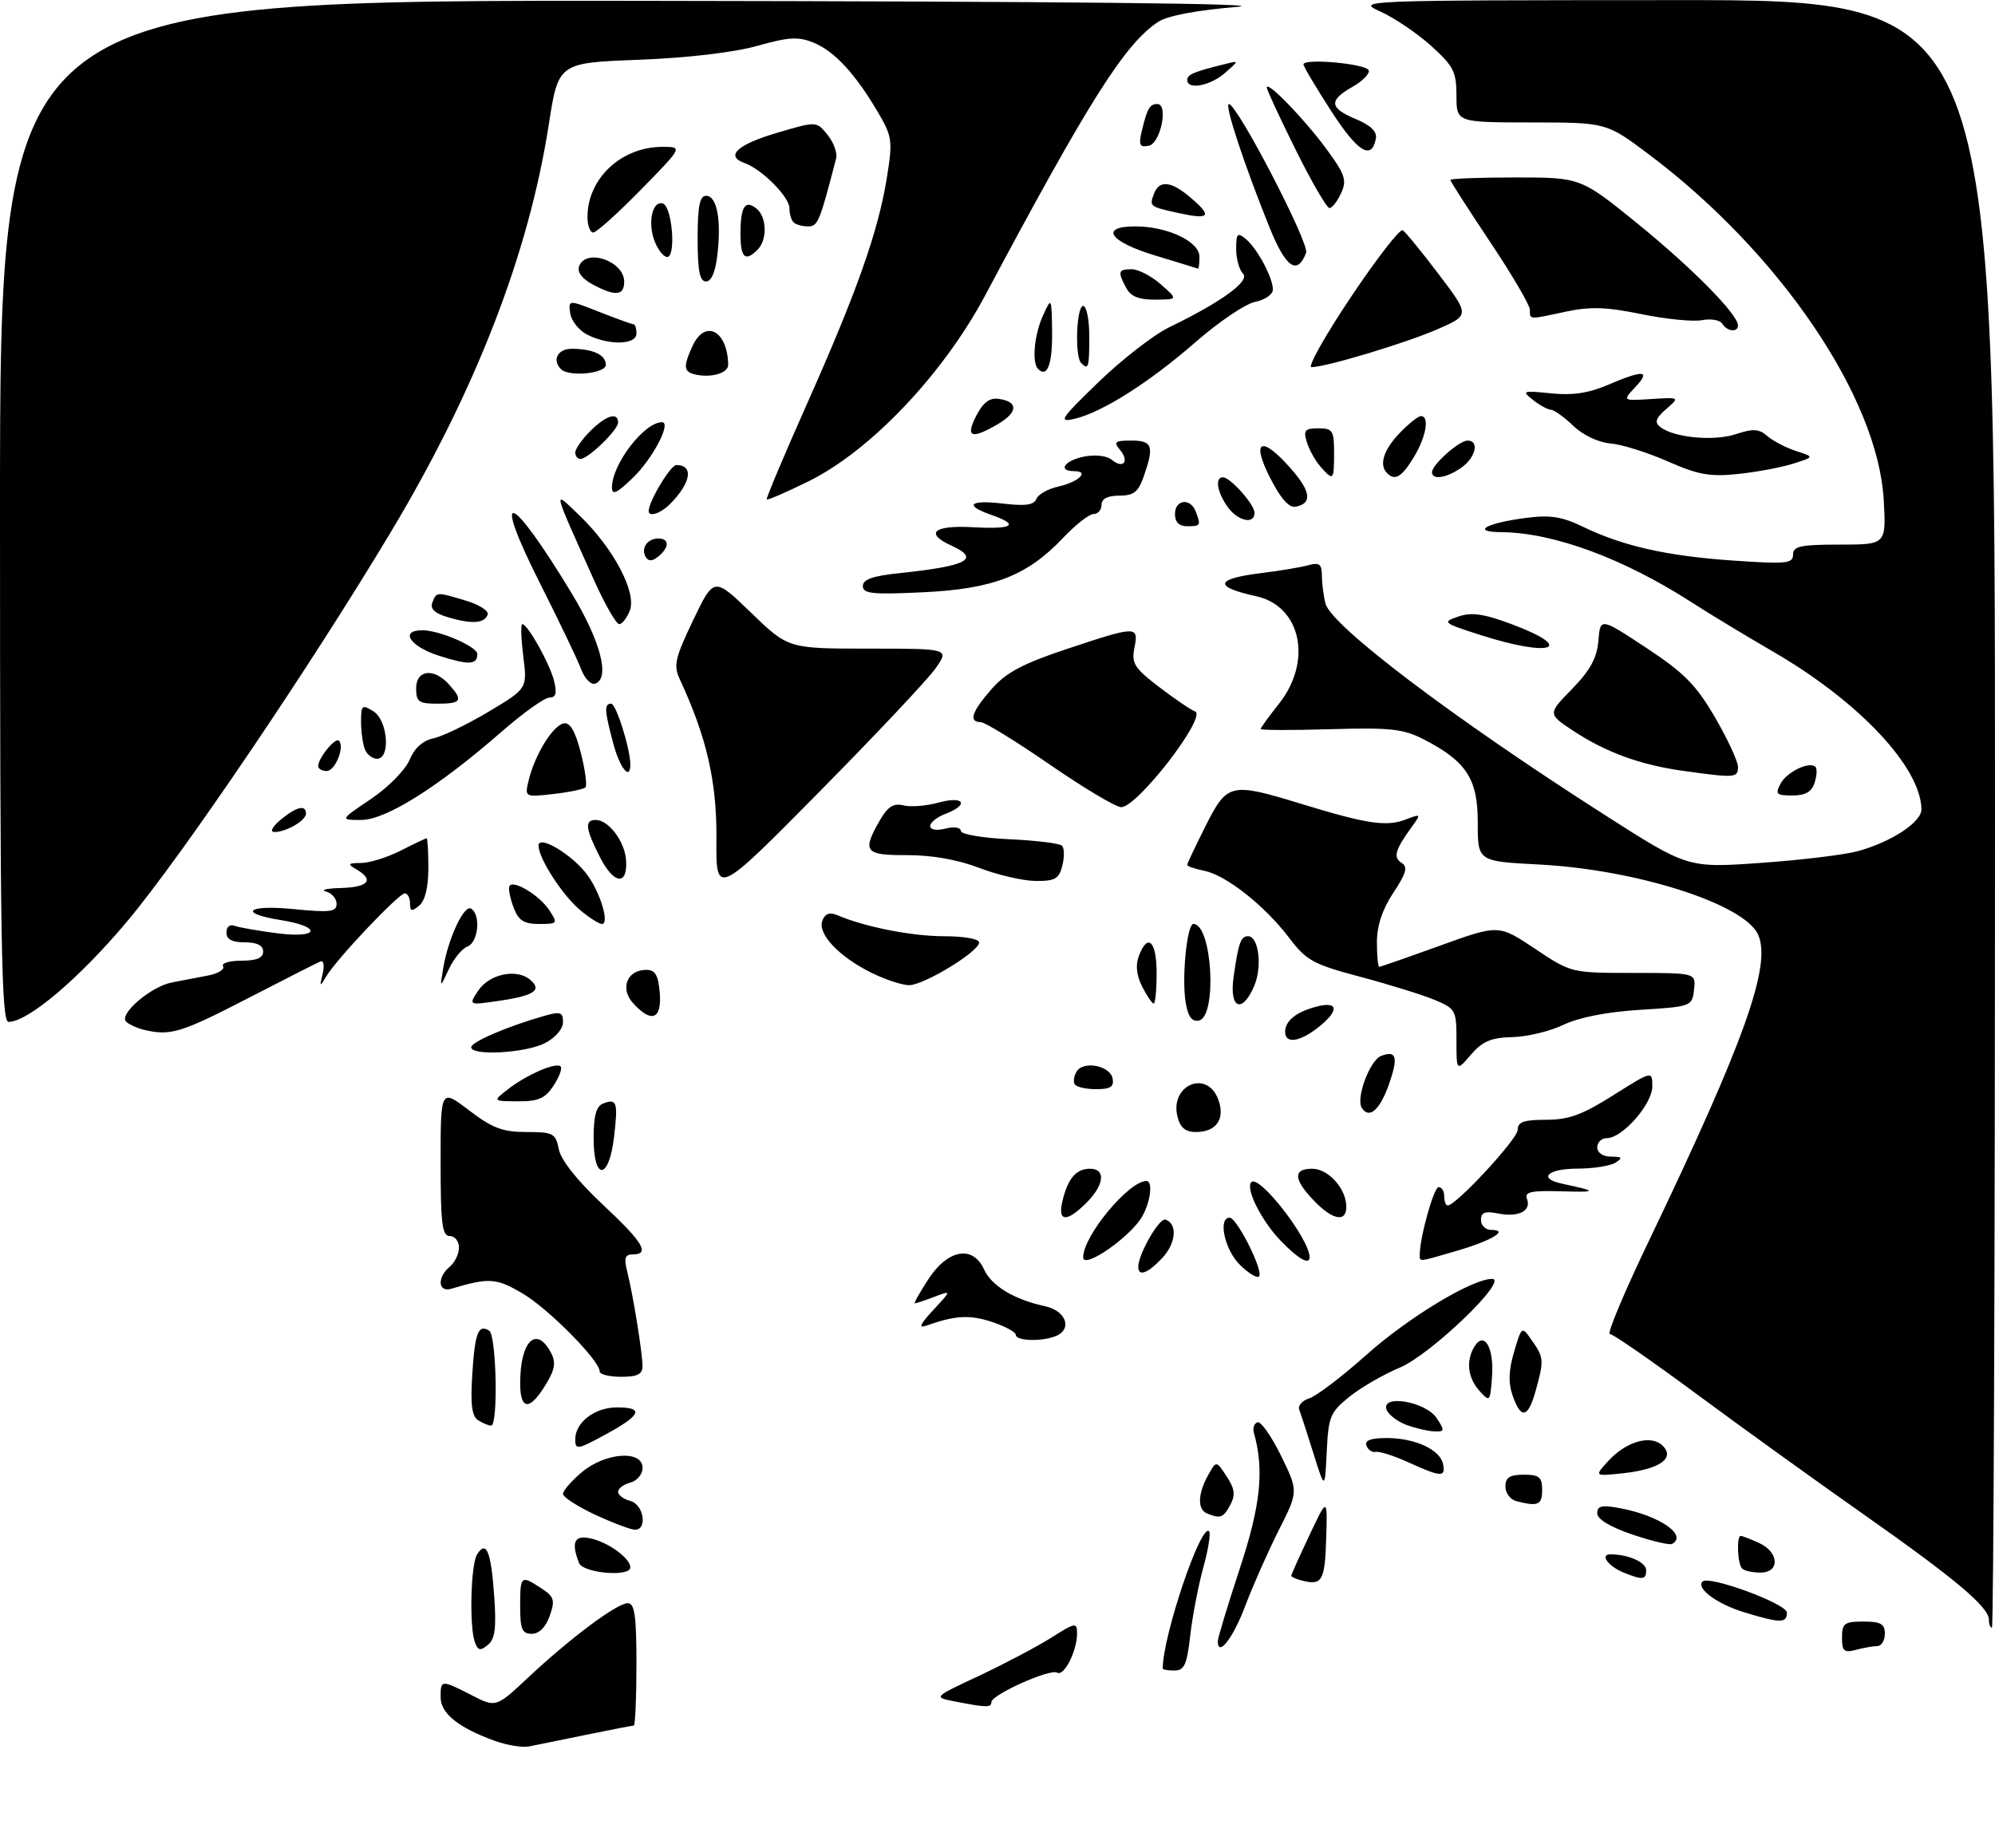 <?xml version="1.0" encoding="UTF-8" standalone="no"?>
<!DOCTYPE svg PUBLIC "-//W3C//DTD SVG 1.1//EN" "http://www.w3.org/Graphics/SVG/1.1/DTD/svg11.dtd" >
<svg xmlns="http://www.w3.org/2000/svg" xmlns:xlink="http://www.w3.org/1999/xlink" version="1.1" viewBox="0 0 326 302">
 <g >
 <path fill="currentColor"
d=" M 80.84 284.49 C 74.92 282.35 72.00 280.00 72.00 277.38 C 72.00 274.49 72.08 274.49 77.06 277.03 C 81.05 279.07 81.05 279.07 86.27 274.18 C 93.22 267.67 100.82 262.00 102.58 262.00 C 103.71 262.00 104.00 264.02 104.00 272.00 C 104.00 277.50 103.80 282.00 103.57 282.00 C 103.33 282.00 99.84 282.67 95.82 283.50 C 91.79 284.32 87.60 285.18 86.50 285.40 C 85.40 285.63 82.86 285.22 80.84 284.49 Z  M 156.00 278.05 C 152.50 277.37 152.50 277.37 160.00 273.86 C 164.12 271.92 169.41 269.13 171.75 267.66 C 175.73 265.14 176.00 265.10 176.00 266.94 C 176.00 269.82 173.86 274.03 172.75 273.35 C 171.62 272.65 162.00 276.96 162.00 278.17 C 162.00 279.08 161.19 279.07 156.00 278.05 Z  M 190.00 272.68 C 190.00 267.38 196.23 248.90 197.57 250.24 C 197.87 250.54 197.45 253.20 196.64 256.14 C 195.82 259.09 194.86 264.09 194.50 267.25 C 193.96 272.04 193.53 273.00 191.93 273.00 C 190.87 273.00 190.00 272.86 190.00 272.68 Z  M 77.62 268.44 C 76.67 265.97 76.91 255.68 77.96 254.03 C 79.47 251.65 80.23 253.49 80.75 260.74 C 81.13 266.03 80.90 267.84 79.74 268.80 C 78.51 269.82 78.12 269.75 77.62 268.44 Z  M 301.00 267.62 C 301.00 265.29 301.39 265.00 304.50 265.00 C 307.33 265.00 308.00 265.38 308.00 267.00 C 308.00 268.10 307.44 269.01 306.75 269.01 C 306.06 269.02 304.49 269.30 303.25 269.63 C 301.34 270.14 301.00 269.84 301.00 267.62 Z  M 199.00 268.21 C 199.00 267.68 200.61 262.36 202.58 256.38 C 206.01 245.98 206.61 240.21 204.89 234.12 C 204.67 233.37 204.95 232.61 205.50 232.43 C 206.05 232.26 207.78 234.73 209.34 237.92 C 212.17 243.72 212.17 243.72 208.95 250.10 C 207.18 253.61 204.72 259.17 203.48 262.45 C 201.51 267.70 199.00 270.93 199.00 268.21 Z  M 85.00 262.50 C 85.00 257.46 85.11 257.37 88.46 259.57 C 90.56 260.94 90.73 261.49 89.83 264.07 C 89.18 265.92 88.11 267.00 86.90 267.00 C 85.31 267.00 85.00 266.26 85.00 262.50 Z  M 325.00 264.70 C 325.00 262.62 319.52 258.02 304.50 247.46 C 296.80 242.05 284.53 233.21 277.23 227.81 C 269.94 222.42 263.56 218.00 263.06 218.00 C 262.56 218.00 265.45 211.10 269.50 202.67 C 285.09 170.14 289.54 157.67 287.28 152.72 C 285.01 147.73 267.43 142.11 251.48 141.28 C 241.47 140.76 241.47 140.76 241.48 134.46 C 241.50 127.30 239.63 124.41 232.63 120.82 C 229.29 119.11 227.18 118.88 217.38 119.17 C 211.12 119.35 206.00 119.34 206.00 119.14 C 206.00 118.95 207.35 117.08 209.00 115.00 C 214.51 108.04 212.61 99.05 205.28 97.44 C 198.20 95.89 198.53 94.58 206.22 93.64 C 209.12 93.28 212.51 92.72 213.75 92.38 C 215.62 91.87 216.00 92.17 216.01 94.13 C 216.02 95.44 216.29 97.47 216.60 98.65 C 217.58 102.30 237.41 117.31 262.15 133.13 C 275.79 141.86 275.79 141.86 287.69 141.02 C 294.24 140.56 301.37 139.70 303.55 139.11 C 309.07 137.60 314.00 134.36 313.98 132.26 C 313.89 125.42 303.83 114.69 289.92 106.60 C 285.29 103.91 279.25 100.26 276.50 98.48 C 265.32 91.27 253.87 87.04 245.36 86.97 C 240.29 86.93 242.79 85.49 249.42 84.63 C 253.31 84.13 255.27 84.43 258.68 86.09 C 265.21 89.25 272.41 90.87 283.23 91.61 C 291.90 92.21 293.00 92.10 293.00 90.64 C 293.00 89.26 294.22 89.00 300.61 89.00 C 308.22 89.00 308.22 89.00 307.82 81.75 C 306.89 64.96 290.81 41.28 269.43 25.22 C 262.50 20.02 262.50 20.02 250.25 20.01 C 238.00 20.00 238.00 20.00 238.00 15.62 C 238.00 11.75 237.51 10.79 233.89 7.52 C 231.62 5.47 227.91 2.96 225.64 1.92 C 221.53 0.06 221.82 0.04 273.75 0.02 C 326.00 0.00 326.00 0.00 326.00 133.00 C 326.00 206.15 325.77 266.00 325.50 266.00 C 325.23 266.00 325.00 265.41 325.00 264.70 Z  M 284.88 263.44 C 280.53 262.10 277.11 259.55 278.21 258.46 C 279.26 257.41 292.00 262.10 292.00 263.54 C 292.00 265.30 290.89 265.29 284.88 263.44 Z  M 212.75 258.30 C 211.79 258.06 211.00 257.70 211.00 257.52 C 211.00 257.33 212.33 254.36 213.96 250.92 C 216.92 244.65 216.92 244.65 216.71 251.49 C 216.50 258.34 216.03 259.15 212.75 258.30 Z  M 265.35 257.01 C 262.78 255.97 261.35 253.99 263.19 254.01 C 266.15 254.04 269.00 255.32 269.00 256.62 C 269.00 258.18 268.41 258.24 265.35 257.01 Z  M 94.61 255.42 C 93.26 251.90 93.88 250.75 96.75 251.47 C 99.63 252.19 103.00 254.71 103.00 256.15 C 103.00 257.77 95.25 257.09 94.61 255.42 Z  M 284.67 256.33 C 283.92 255.59 283.74 251.00 284.45 251.00 C 284.70 251.00 286.05 251.52 287.45 252.16 C 290.74 253.66 290.89 257.00 287.67 257.00 C 286.38 257.00 285.03 256.70 284.67 256.33 Z  M 266.75 250.78 C 263.11 249.55 261.00 248.27 261.00 247.31 C 261.00 246.08 261.75 245.92 264.72 246.47 C 271.15 247.68 275.80 250.86 273.25 252.31 C 272.84 252.54 269.91 251.85 266.75 250.78 Z  M 97.25 247.54 C 94.36 246.19 92.00 244.66 92.00 244.13 C 92.00 243.61 93.38 242.01 95.08 240.59 C 98.91 237.36 105.00 236.93 105.00 239.88 C 105.00 240.93 104.11 242.00 103.00 242.29 C 101.90 242.58 101.00 243.25 101.00 243.79 C 101.00 244.33 101.90 245.00 103.00 245.29 C 105.19 245.86 105.85 250.01 103.75 249.99 C 103.06 249.98 100.14 248.88 97.25 247.54 Z  M 197.25 247.34 C 195.65 246.69 195.71 244.15 197.41 241.09 C 198.74 238.68 198.74 238.68 200.44 241.27 C 201.78 243.31 201.90 244.31 201.04 245.93 C 199.90 248.05 199.44 248.22 197.25 247.34 Z  M 247.75 245.31 C 246.79 245.06 246.00 243.99 246.00 242.93 C 246.00 241.45 246.70 241.00 249.00 241.00 C 251.53 241.00 252.00 241.39 252.00 243.50 C 252.00 245.95 251.32 246.24 247.75 245.31 Z  M 214.62 237.50 C 213.59 234.20 212.54 230.98 212.30 230.34 C 212.06 229.70 212.81 228.88 213.97 228.51 C 215.14 228.14 219.33 224.94 223.30 221.40 C 230.12 215.31 240.55 209.00 243.81 209.00 C 246.67 209.00 233.78 221.40 228.74 223.50 C 226.10 224.60 222.40 226.74 220.52 228.25 C 217.37 230.79 217.07 231.50 216.80 237.25 C 216.50 243.50 216.50 243.50 214.62 237.50 Z  M 230.19 239.00 C 227.82 237.92 225.40 237.14 224.81 237.27 C 224.23 237.40 223.54 236.94 223.29 236.25 C 222.97 235.39 224.02 235.00 226.67 235.01 C 231.30 235.03 235.36 236.93 235.81 239.28 C 236.23 241.45 235.52 241.42 230.19 239.00 Z  M 262.84 238.72 C 265.80 235.51 269.83 234.40 271.71 236.28 C 273.75 238.32 271.16 240.12 265.25 240.76 C 260.50 241.27 260.50 241.27 262.84 238.72 Z  M 94.00 235.22 C 94.00 232.44 97.19 230.00 100.83 230.00 C 105.30 230.00 104.78 231.26 99.00 234.40 C 94.37 236.93 94.00 236.99 94.00 235.22 Z  M 229.84 232.87 C 228.37 232.33 226.91 231.21 226.59 230.39 C 225.60 227.80 232.96 229.03 234.76 231.75 C 236.12 233.81 236.09 233.99 234.37 233.92 C 233.34 233.88 231.30 233.40 229.84 232.87 Z  M 78.13 232.10 C 77.11 231.46 76.86 229.50 77.17 224.65 C 77.61 217.78 78.15 216.36 79.93 217.46 C 81.13 218.20 81.43 233.01 80.25 232.98 C 79.84 232.98 78.88 232.58 78.13 232.10 Z  M 247.18 228.08 C 246.45 226.00 246.52 223.96 247.41 220.93 C 248.67 216.69 248.67 216.69 250.33 219.07 C 252.29 221.85 252.32 222.31 250.95 227.25 C 249.70 231.75 248.55 232.01 247.18 228.08 Z  M 85.00 226.05 C 85.00 219.20 87.62 216.56 90.01 221.02 C 90.85 222.58 90.70 223.71 89.35 225.99 C 86.63 230.59 85.00 230.61 85.00 226.05 Z  M 241.75 227.29 C 239.82 225.15 239.52 222.31 240.97 220.01 C 242.56 217.49 244.16 220.29 243.81 224.98 C 243.51 229.11 243.45 229.18 241.75 227.29 Z  M 98.00 224.14 C 98.00 222.34 89.61 213.86 85.39 211.38 C 81.06 208.84 79.95 208.77 73.75 210.61 C 71.57 211.26 71.39 208.75 73.50 207.00 C 74.33 206.32 75.00 204.91 75.00 203.88 C 75.00 202.84 74.33 202.00 73.50 202.00 C 72.25 202.00 72.00 199.99 72.00 189.95 C 72.00 177.91 72.00 177.91 76.64 181.45 C 80.45 184.36 82.14 185.00 86.02 185.00 C 90.41 185.00 90.79 185.20 91.32 187.83 C 91.67 189.59 94.36 192.98 98.44 196.80 C 105.10 203.02 106.29 205.00 103.39 205.00 C 102.13 205.00 101.94 205.60 102.48 207.75 C 103.43 211.50 104.99 221.11 104.99 223.25 C 105.00 224.58 104.17 225.00 101.50 225.00 C 99.58 225.00 98.00 224.61 98.00 224.14 Z  M 166.00 218.16 C 166.00 217.70 164.24 216.74 162.09 216.03 C 158.46 214.83 156.04 214.97 151.34 216.65 C 150.04 217.12 150.38 216.37 152.50 214.09 C 155.50 210.86 155.50 210.86 152.68 211.93 C 151.14 212.52 149.70 213.00 149.49 213.00 C 149.29 213.00 150.30 211.20 151.74 209.00 C 154.91 204.15 158.98 203.46 160.80 207.45 C 162.02 210.14 165.72 212.38 170.75 213.46 C 174.27 214.22 175.30 217.29 172.42 218.39 C 170.10 219.28 166.00 219.13 166.00 218.16 Z  M 202.56 206.65 C 200.10 204.20 199.00 199.00 200.93 199.00 C 202.14 199.00 206.54 207.79 205.73 208.60 C 205.40 208.94 203.97 208.06 202.56 206.65 Z  M 186.00 207.03 C 186.00 204.97 189.44 198.98 190.44 199.31 C 192.45 199.98 192.18 203.18 189.92 205.59 C 187.55 208.11 186.00 208.68 186.00 207.03 Z  M 177.00 205.47 C 177.00 201.98 184.45 193.00 187.34 193.00 C 188.41 193.00 188.03 196.32 186.69 198.72 C 184.82 202.09 177.00 207.53 177.00 205.47 Z  M 209.26 202.75 C 206.13 199.50 203.47 194.20 204.48 193.19 C 205.77 191.89 214.00 202.49 214.00 205.46 C 214.00 206.80 212.14 205.74 209.26 202.75 Z  M 232.00 205.05 C 232.00 202.23 234.30 194.00 235.08 194.00 C 235.59 194.00 236.00 194.68 236.00 195.50 C 236.00 196.32 236.25 197.00 236.57 197.00 C 237.94 197.00 248.00 186.14 248.00 184.65 C 248.00 183.35 248.99 183.00 252.64 183.00 C 256.34 183.00 258.58 182.18 263.64 178.98 C 270.00 174.97 270.00 174.97 270.00 177.56 C 270.00 180.44 265.11 186.00 262.58 186.00 C 261.71 186.00 261.00 186.68 261.00 187.50 C 261.00 188.38 261.92 189.01 263.25 189.02 C 265.07 189.03 265.21 189.22 264.00 190.00 C 263.18 190.53 260.36 190.98 257.75 190.98 C 252.86 191.00 251.25 192.59 255.25 193.44 C 261.08 194.69 261.07 194.86 255.24 194.69 C 250.19 194.54 249.08 194.78 249.52 195.92 C 250.28 197.89 248.13 198.98 244.80 198.31 C 242.65 197.88 242.00 198.13 242.00 199.38 C 242.00 200.27 242.76 201.00 243.70 201.00 C 246.65 201.00 243.79 202.73 238.07 204.41 C 231.66 206.28 232.00 206.25 232.00 205.05 Z  M 173.62 196.25 C 174.50 192.58 175.85 191.00 178.12 191.00 C 180.74 191.00 180.46 193.63 177.55 196.55 C 174.27 199.82 172.79 199.70 173.62 196.25 Z  M 214.69 196.20 C 211.35 192.71 211.27 191.00 214.44 191.00 C 217.07 191.00 220.00 194.28 220.00 197.22 C 220.00 199.83 217.75 199.39 214.69 196.20 Z  M 97.00 185.97 C 97.00 182.36 97.44 180.77 98.54 180.35 C 100.81 179.47 101.01 180.09 100.34 185.81 C 99.50 192.90 97.00 193.02 97.00 185.97 Z  M 192.41 182.49 C 191.12 177.35 197.19 174.73 199.05 179.62 C 200.27 182.84 198.80 185.00 195.40 185.00 C 193.71 185.00 192.86 184.28 192.41 182.49 Z  M 222.52 181.03 C 221.54 179.44 223.85 173.27 225.69 172.56 C 228.21 171.60 228.52 172.76 226.96 177.22 C 225.47 181.44 223.71 182.95 222.52 181.03 Z  M 83.00 178.01 C 86.08 175.62 90.87 173.54 91.61 174.28 C 91.91 174.58 91.40 175.99 90.46 177.41 C 89.09 179.51 87.99 180.00 84.63 179.98 C 80.50 179.96 80.50 179.96 83.00 178.01 Z  M 175.62 177.20 C 175.35 176.76 175.49 175.82 175.93 175.11 C 177.05 173.30 181.41 174.14 181.81 176.25 C 182.07 177.60 181.46 178.00 179.13 178.00 C 177.47 178.00 175.90 177.64 175.62 177.20 Z  M 238.00 170.00 C 238.00 165.09 237.86 164.84 234.42 163.40 C 232.45 162.58 227.00 160.89 222.31 159.64 C 214.59 157.59 213.48 156.99 210.64 153.24 C 206.65 147.99 200.35 143.02 196.77 142.30 C 195.25 142.00 194.00 141.57 194.00 141.35 C 194.00 141.12 195.36 138.26 197.01 134.97 C 200.56 127.94 201.07 127.83 212.70 131.39 C 223.27 134.63 226.54 135.13 229.64 133.95 C 232.25 132.95 232.26 132.97 230.63 135.22 C 227.97 138.88 227.62 140.15 229.04 141.02 C 230.08 141.67 229.80 142.71 227.68 145.90 C 225.89 148.61 225.00 151.29 225.00 153.98 C 225.00 156.19 225.17 158.00 225.38 158.00 C 225.59 158.00 230.06 156.44 235.32 154.54 C 244.89 151.08 244.89 151.08 250.82 155.04 C 256.75 159.00 256.75 159.00 266.94 159.00 C 277.13 159.00 277.13 159.00 276.82 161.75 C 276.50 164.46 276.38 164.51 268.00 165.03 C 262.63 165.36 258.03 166.26 255.50 167.47 C 253.30 168.53 249.53 169.44 247.12 169.49 C 243.66 169.57 242.25 170.17 240.37 172.35 C 238.00 175.11 238.00 175.11 238.00 170.00 Z  M 77.00 171.14 C 77.00 170.28 82.86 167.76 88.86 166.04 C 91.60 165.26 92.00 165.39 92.00 167.04 C 92.00 168.14 90.75 169.60 89.05 170.47 C 85.91 172.10 77.00 172.59 77.00 171.14 Z  M 210.00 168.62 C 210.00 166.80 211.88 165.32 215.26 164.47 C 218.78 163.59 218.83 165.20 215.37 167.93 C 212.33 170.31 210.00 170.62 210.00 168.62 Z  M 23.50 168.29 C 22.40 168.02 21.10 167.43 20.62 166.97 C 19.35 165.77 24.64 161.22 28.08 160.56 C 29.69 160.25 32.35 159.74 34.01 159.42 C 35.66 159.10 36.76 158.42 36.45 157.92 C 36.14 157.41 37.48 157.00 39.44 157.00 C 41.94 157.00 43.00 156.55 43.00 155.50 C 43.00 154.50 42.00 154.00 40.00 154.00 C 37.91 154.00 37.00 153.51 37.00 152.39 C 37.00 151.46 37.56 151.00 38.34 151.30 C 39.08 151.58 42.30 152.14 45.48 152.54 C 52.22 153.38 52.61 151.44 45.92 150.37 C 38.81 149.24 40.36 147.82 47.90 148.56 C 53.96 149.16 55.00 149.03 55.00 147.70 C 55.00 146.85 54.21 145.94 53.25 145.69 C 52.29 145.44 53.41 145.18 55.75 145.12 C 60.21 144.99 61.20 143.80 58.25 142.08 C 56.73 141.19 56.83 141.06 59.04 141.03 C 60.43 141.01 63.34 140.10 65.50 139.00 C 67.66 137.90 69.55 137.00 69.71 137.00 C 69.87 137.00 70.00 139.19 70.00 141.88 C 70.00 144.99 69.46 147.20 68.50 148.00 C 67.27 149.02 67.00 148.95 67.00 147.62 C 67.00 146.73 66.62 146.00 66.15 146.00 C 65.15 146.00 55.03 156.69 53.33 159.54 C 52.24 161.36 52.20 161.32 52.73 159.12 C 53.04 157.80 52.88 156.90 52.37 157.12 C 51.85 157.33 46.42 160.09 40.30 163.25 C 29.54 168.81 27.81 169.32 23.50 168.29 Z  M 0.00 83.50 C 0.00 0.00 0.00 0.00 106.25 0.14 C 173.60 0.23 208.69 0.59 202.08 1.13 C 195.63 1.66 190.76 2.58 189.29 3.55 C 183.84 7.12 177.97 16.39 161.02 48.21 C 154.11 61.19 142.18 73.74 132.02 78.71 C 128.46 80.46 125.43 81.77 125.29 81.62 C 125.15 81.48 128.12 74.42 131.90 65.93 C 140.04 47.64 143.51 37.82 144.92 29.05 C 145.89 23.01 145.80 22.33 143.49 18.39 C 139.81 12.11 136.40 8.41 133.01 7.00 C 130.46 5.95 128.97 6.03 123.73 7.50 C 119.94 8.57 112.36 9.46 104.37 9.77 C 91.24 10.27 91.24 10.27 89.67 20.39 C 86.39 41.46 77.76 63.74 63.93 86.84 C 50.73 108.88 29.86 139.72 20.84 150.50 C 13.03 159.84 4.59 167.00 1.39 167.00 C 0.22 167.00 0.00 154.03 0.00 83.50 Z  M 193.74 163.76 C 193.09 159.76 193.96 151.00 195.01 151.00 C 198.09 151.00 198.94 166.21 195.89 166.79 C 194.75 167.00 194.12 166.13 193.74 163.76 Z  M 103.45 163.94 C 101.26 161.53 102.47 158.50 105.61 158.50 C 107.07 158.50 107.57 159.35 107.81 162.25 C 108.17 166.59 106.45 167.26 103.45 163.94 Z  M 78.14 161.90 C 79.93 159.19 84.38 158.24 86.60 160.09 C 88.66 161.79 87.32 162.72 81.53 163.56 C 76.56 164.29 76.56 164.29 78.14 161.90 Z  M 186.65 161.25 C 185.72 159.44 185.53 157.73 186.09 156.25 C 187.54 152.39 189.00 153.77 189.00 159.00 C 189.00 161.75 188.79 164.00 188.53 164.00 C 188.26 164.00 187.42 162.76 186.65 161.25 Z  M 201.57 159.75 C 202.36 154.09 202.75 153.00 203.95 153.00 C 205.66 153.00 206.29 157.87 204.99 161.02 C 203.04 165.72 200.85 164.91 201.57 159.75 Z  M 72.41 158.30 C 73.20 153.44 75.83 147.78 76.98 148.49 C 78.60 149.49 78.17 154.00 76.39 154.68 C 75.50 155.02 74.13 156.69 73.34 158.40 C 71.89 161.50 71.89 161.50 72.41 158.30 Z  M 142.39 158.97 C 137.07 156.33 133.56 152.60 134.38 150.45 C 134.81 149.32 135.57 149.03 136.76 149.54 C 141.30 151.48 148.98 153.00 154.22 153.00 C 157.49 153.00 160.00 153.44 160.00 154.02 C 160.00 155.50 150.98 161.00 148.55 161.00 C 147.42 161.00 144.65 160.08 142.39 158.97 Z  M 83.94 148.35 C 83.39 146.89 83.06 145.33 83.22 144.88 C 83.66 143.61 88.11 146.24 89.76 148.75 C 91.19 150.92 91.13 151.00 88.10 151.00 C 85.61 151.00 84.74 150.44 83.94 148.35 Z  M 94.82 148.75 C 91.90 146.30 88.01 140.28 88.00 138.19 C 88.00 136.33 93.67 139.77 96.03 143.06 C 98.16 146.02 99.62 151.00 98.36 151.00 C 97.89 150.99 96.29 149.98 94.82 148.75 Z  M 117.07 137.00 C 117.14 127.71 115.46 120.41 111.06 110.96 C 110.03 108.76 110.32 107.50 113.27 101.35 C 116.66 94.27 116.66 94.27 122.73 100.13 C 128.80 106.00 128.80 106.00 141.97 106.00 C 155.14 106.00 155.14 106.00 152.86 109.25 C 151.61 111.04 143.02 120.15 133.79 129.50 C 116.99 146.50 116.99 146.50 117.07 137.00 Z  M 98.05 140.11 C 95.66 135.40 95.49 134.00 97.35 134.00 C 99.44 134.00 102.07 137.47 102.30 140.52 C 102.61 144.79 100.33 144.57 98.05 140.11 Z  M 160.00 141.83 C 156.48 140.48 152.25 139.74 148.25 139.75 C 141.32 139.78 140.84 139.19 143.74 134.12 C 145.07 131.81 146.00 131.21 147.63 131.62 C 148.80 131.92 151.39 131.71 153.38 131.16 C 157.54 130.01 158.44 131.50 154.50 133.00 C 153.12 133.52 152.00 134.42 152.00 134.99 C 152.00 135.61 153.03 135.78 154.50 135.41 C 155.92 135.05 157.00 135.22 157.00 135.79 C 157.00 136.34 160.53 136.95 164.92 137.15 C 169.28 137.35 173.16 137.82 173.54 138.21 C 173.93 138.59 173.95 140.05 173.60 141.45 C 173.06 143.62 172.41 144.00 169.23 143.97 C 167.18 143.95 163.03 142.99 160.00 141.83 Z  M 45.86 133.97 C 48.43 131.83 50.00 131.45 50.00 132.96 C 50.00 134.10 46.70 136.01 44.82 135.97 C 44.06 135.95 44.51 135.09 45.86 133.97 Z  M 60.61 130.58 C 63.43 128.68 66.24 125.83 66.92 124.19 C 67.72 122.26 69.09 121.02 70.83 120.66 C 72.30 120.35 76.35 118.39 79.84 116.31 C 86.17 112.53 86.17 112.53 85.51 107.27 C 85.15 104.37 85.08 102.00 85.35 102.00 C 86.22 102.00 89.83 108.43 90.53 111.25 C 91.04 113.29 90.85 114.00 89.78 114.00 C 89.00 114.00 85.46 116.52 81.93 119.61 C 71.59 128.63 63.05 134.00 59.02 134.00 C 55.53 134.00 55.53 134.00 60.61 130.58 Z  M 171.50 124.92 C 166.00 121.13 160.94 118.02 160.25 118.01 C 158.23 117.99 158.79 116.31 162.04 112.60 C 164.41 109.90 167.12 108.46 174.30 106.07 C 185.76 102.25 186.10 102.24 185.37 105.88 C 184.87 108.41 185.36 109.18 189.46 112.31 C 192.03 114.27 194.63 116.04 195.26 116.25 C 197.40 116.97 185.77 132.05 183.18 131.91 C 182.26 131.86 177.00 128.71 171.50 124.92 Z  M 86.42 127.40 C 87.45 123.25 90.36 118.56 92.11 118.22 C 93.15 118.02 94.00 119.46 94.91 123.02 C 95.63 125.83 95.96 128.37 95.66 128.68 C 95.35 128.98 92.99 129.47 90.40 129.76 C 85.71 130.29 85.71 130.29 86.42 127.40 Z  M 290.96 128.07 C 292.00 126.13 295.70 124.36 296.67 125.33 C 296.95 125.62 296.89 126.78 296.52 127.92 C 296.05 129.41 295.02 130.00 292.90 130.00 C 290.27 130.00 290.05 129.78 290.96 128.07 Z  M 275.00 125.97 C 268.06 125.01 262.35 122.92 257.05 119.41 C 252.91 116.67 252.91 116.67 256.89 112.59 C 259.86 109.54 260.95 107.54 261.19 104.71 C 261.50 100.92 261.50 100.92 269.00 105.86 C 275.20 109.95 277.15 111.92 280.25 117.24 C 282.31 120.78 284.00 124.42 284.00 125.34 C 284.00 127.13 283.54 127.16 275.00 125.97 Z  M 52.00 125.19 C 52.00 123.88 54.79 120.46 55.38 121.05 C 56.38 122.04 54.78 126.00 53.38 126.00 C 52.62 126.00 52.00 125.64 52.00 125.19 Z  M 100.21 121.49 C 98.77 116.10 98.71 115.00 99.88 115.00 C 100.68 115.00 103.00 122.39 103.00 124.94 C 103.00 127.65 101.29 125.54 100.21 121.49 Z  M 59.61 122.42 C 59.27 121.55 59.00 119.52 59.00 117.91 C 59.00 115.23 59.17 115.09 61.00 116.23 C 63.38 117.72 63.87 124.00 61.61 124.00 C 60.84 124.00 59.94 123.29 59.61 122.42 Z  M 68.00 112.50 C 68.00 109.46 70.87 109.10 73.35 111.83 C 75.73 114.47 75.43 115.00 71.50 115.00 C 68.43 115.00 68.00 114.69 68.00 112.50 Z  M 94.95 109.33 C 94.36 107.77 91.41 101.61 88.39 95.63 C 80.13 79.29 83.24 80.13 93.44 97.00 C 98.16 104.81 99.73 110.86 97.26 111.72 C 96.57 111.97 95.53 110.89 94.95 109.33 Z  M 71.75 107.17 C 66.97 105.64 65.25 103.00 69.03 103.00 C 71.83 103.00 78.00 105.68 78.00 106.89 C 78.00 108.66 76.59 108.72 71.75 107.17 Z  M 242.00 103.80 C 235.75 101.80 235.61 101.68 238.30 100.76 C 240.48 100.01 242.45 100.30 247.05 102.02 C 257.67 105.99 253.46 107.48 242.00 103.80 Z  M 73.29 100.90 C 71.06 100.25 70.25 99.51 70.65 98.48 C 71.33 96.70 71.28 96.70 76.16 98.17 C 78.30 98.81 79.89 99.82 79.69 100.42 C 79.21 101.88 77.15 102.03 73.29 100.90 Z  M 97.04 94.75 C 90.13 79.34 90.26 79.97 94.80 84.35 C 100.26 89.62 104.05 96.81 102.93 99.75 C 102.45 100.99 101.67 102.00 101.18 102.00 C 100.70 102.00 98.83 98.74 97.04 94.75 Z  M 141.00 95.78 C 141.00 94.69 142.63 94.11 147.03 93.66 C 158.08 92.50 160.26 91.35 155.50 89.18 C 151.01 87.14 152.57 85.80 159.00 86.16 C 165.56 86.53 166.68 85.78 162.00 84.15 C 157.46 82.57 158.40 81.65 163.91 82.30 C 167.54 82.73 168.97 82.53 169.35 81.54 C 169.63 80.80 171.24 79.89 172.92 79.52 C 176.23 78.79 178.10 77.00 175.56 77.00 C 172.76 77.00 173.92 75.27 177.14 74.62 C 178.97 74.26 180.86 74.47 181.67 75.14 C 183.54 76.69 184.60 75.43 183.02 73.52 C 181.93 72.21 182.19 72.00 184.88 72.00 C 188.32 72.00 188.63 72.89 186.90 77.85 C 186.01 80.41 185.26 81.00 182.90 81.00 C 180.99 81.00 180.00 81.51 180.00 82.50 C 180.00 83.33 179.42 84.00 178.71 84.00 C 177.99 84.00 175.74 85.76 173.71 87.91 C 167.84 94.10 162.34 96.24 150.86 96.79 C 142.58 97.19 141.00 97.03 141.00 95.78 Z  M 105.53 91.05 C 104.67 89.65 105.77 88.00 107.56 88.00 C 109.40 88.00 109.41 89.42 107.59 90.93 C 106.62 91.73 105.97 91.77 105.53 91.05 Z  M 192.00 84.00 C 192.00 81.63 194.52 81.32 195.39 83.58 C 196.27 85.88 196.20 86.00 194.00 86.00 C 192.67 86.00 192.00 85.33 192.00 84.00 Z  M 200.56 82.78 C 198.87 80.37 198.51 78.00 199.83 78.00 C 201.05 78.00 205.00 82.44 205.00 83.81 C 205.00 85.79 202.21 85.14 200.56 82.78 Z  M 106.00 83.53 C 106.00 81.95 109.57 76.00 110.52 76.00 C 113.42 76.00 112.92 78.94 109.44 82.42 C 107.94 83.92 106.00 84.54 106.00 83.53 Z  M 207.53 78.06 C 204.39 71.87 206.14 71.12 210.95 76.59 C 214.23 80.33 214.47 82.28 211.72 82.81 C 210.63 83.02 209.26 81.46 207.53 78.06 Z  M 100.00 79.65 C 100.00 75.87 105.27 69.00 108.17 69.00 C 109.77 69.00 106.70 74.90 103.46 78.04 C 100.78 80.64 100.00 81.00 100.00 79.65 Z  M 215.77 76.25 C 214.93 75.29 213.93 73.49 213.55 72.25 C 212.96 70.32 213.23 70.00 215.43 70.00 C 217.76 70.00 218.00 70.37 218.00 74.00 C 218.00 78.54 217.89 78.66 215.77 76.25 Z  M 226.67 77.33 C 225.31 75.98 226.07 73.54 228.69 70.80 C 230.16 69.26 231.74 68.00 232.19 68.00 C 233.64 68.00 233.04 71.42 231.01 74.75 C 229.05 77.97 227.95 78.62 226.67 77.33 Z  M 234.00 77.17 C 234.00 75.95 238.44 72.00 239.81 72.00 C 241.79 72.00 241.14 74.79 238.78 76.44 C 236.37 78.13 234.00 78.49 234.00 77.17 Z  M 272.50 75.39 C 269.20 73.94 265.00 72.62 263.16 72.47 C 261.21 72.31 258.69 71.12 257.10 69.60 C 255.61 68.17 253.97 66.99 253.45 66.97 C 252.93 66.95 251.60 66.23 250.50 65.36 C 248.62 63.87 248.80 63.81 253.41 64.28 C 256.92 64.65 259.58 64.25 262.74 62.90 C 268.56 60.40 269.82 60.50 267.23 63.25 C 265.12 65.51 265.12 65.51 269.81 65.21 C 274.50 64.92 274.50 64.92 272.27 66.85 C 270.57 68.33 270.33 69.02 271.27 69.76 C 273.48 71.52 280.01 72.15 283.62 70.96 C 286.48 70.02 287.44 70.07 288.81 71.27 C 289.74 72.08 291.85 73.17 293.50 73.71 C 296.50 74.67 296.50 74.67 293.00 75.78 C 291.07 76.39 287.02 77.15 284.00 77.46 C 279.43 77.94 277.49 77.60 272.50 75.39 Z  M 94.00 73.95 C 94.00 73.38 95.10 71.80 96.45 70.45 C 99.03 67.88 101.00 67.27 101.00 69.05 C 101.00 70.27 96.11 75.00 94.85 75.00 C 94.38 75.00 94.00 74.53 94.00 73.95 Z  M 159.53 67.94 C 160.67 65.74 161.72 64.96 163.23 65.19 C 166.42 65.66 166.36 67.35 163.11 69.28 C 158.73 71.86 157.70 71.48 159.53 67.94 Z  M 179.53 62.42 C 183.36 58.72 188.55 54.70 191.05 53.49 C 199.68 49.30 204.32 45.92 203.11 44.71 C 202.50 44.10 202.00 42.28 202.00 40.68 C 202.00 38.14 202.21 37.93 203.57 39.05 C 205.46 40.63 208.00 45.36 208.00 47.33 C 208.00 48.11 206.70 49.01 205.11 49.33 C 203.52 49.65 199.16 52.59 195.41 55.87 C 187.83 62.49 180.04 67.43 175.53 68.46 C 172.88 69.07 173.31 68.43 179.53 62.42 Z  M 113.75 61.23 C 111.69 60.79 111.59 59.99 113.16 56.55 C 115.20 52.08 118.92 54.05 118.99 59.63 C 119.00 60.95 116.29 61.77 113.75 61.23 Z  M 91.67 60.33 C 90.17 58.84 91.14 57.00 93.42 57.00 C 96.87 57.00 99.00 57.99 99.00 59.61 C 99.00 61.05 92.98 61.64 91.67 60.33 Z  M 169.64 60.31 C 168.58 59.24 169.00 54.69 170.46 51.50 C 171.82 48.53 171.84 48.55 171.92 54.19 C 171.99 59.51 171.14 61.80 169.64 60.31 Z  M 176.67 59.33 C 175.60 58.27 175.90 50.00 177.00 50.00 C 177.55 50.00 178.00 52.25 178.00 55.00 C 178.00 60.07 177.86 60.53 176.67 59.33 Z  M 220.74 48.56 C 224.95 42.27 228.76 37.35 229.22 37.63 C 229.67 37.91 232.32 41.15 235.10 44.82 C 240.16 51.50 240.16 51.50 234.98 53.77 C 229.84 56.03 216.67 60.00 214.31 60.00 C 213.63 60.00 216.53 54.85 220.74 48.56 Z  M 96.00 54.71 C 94.62 54.02 93.36 52.44 93.18 51.21 C 92.86 48.97 92.86 48.97 97.97 50.99 C 100.78 52.09 103.28 53.00 103.54 53.00 C 103.79 53.00 104.00 53.67 104.00 54.50 C 104.00 56.37 99.52 56.48 96.00 54.71 Z  M 281.44 52.91 C 281.07 52.30 279.58 52.04 278.13 52.32 C 276.68 52.60 272.23 52.16 268.23 51.34 C 262.54 50.17 259.85 50.08 255.93 50.92 C 249.70 52.26 250.00 52.27 250.00 50.63 C 250.00 49.88 247.07 44.88 243.50 39.54 C 239.93 34.19 237.00 29.63 237.00 29.41 C 237.00 29.18 241.79 29.00 247.65 29.00 C 258.30 29.00 258.30 29.00 267.67 36.61 C 276.55 43.83 284.00 51.39 284.00 53.18 C 284.00 54.37 282.23 54.18 281.44 52.91 Z  M 184.04 47.07 C 182.60 44.39 182.72 44.00 184.94 44.00 C 186.01 44.00 188.15 45.11 189.69 46.47 C 192.50 48.94 192.50 48.94 188.79 48.97 C 186.11 48.99 184.78 48.46 184.04 47.07 Z  M 96.79 46.45 C 95.06 45.51 94.28 44.43 94.64 43.49 C 95.78 40.52 102.00 42.67 102.00 46.04 C 102.00 48.35 100.51 48.47 96.79 46.45 Z  M 114.00 39.00 C 114.00 33.71 114.34 32.00 115.38 32.00 C 117.14 32.00 117.89 35.84 117.24 41.55 C 116.92 44.41 116.25 46.00 115.37 46.00 C 114.34 46.00 114.00 44.26 114.00 39.00 Z  M 188.75 41.75 C 181.28 39.50 179.59 37.00 185.53 37.00 C 190.77 37.00 196.00 39.47 196.00 41.95 C 196.00 43.08 195.89 43.95 195.75 43.90 C 195.61 43.84 192.46 42.88 188.75 41.75 Z  M 207.46 37.19 C 203.32 26.93 200.04 17.00 200.81 17.01 C 202.19 17.04 214.01 39.81 213.43 41.31 C 211.99 45.06 210.12 43.77 207.46 37.19 Z  M 106.95 39.37 C 105.80 36.34 106.62 32.71 108.33 33.27 C 109.84 33.77 110.50 42.00 109.03 42.00 C 108.44 42.00 107.50 40.82 106.95 39.37 Z  M 121.00 38.17 C 121.00 33.73 121.77 32.56 123.66 34.13 C 125.32 35.51 125.40 39.20 123.80 40.80 C 121.75 42.85 121.00 42.14 121.00 38.17 Z  M 96.00 35.45 C 96.00 29.17 101.53 24.00 108.24 24.00 C 111.58 24.00 111.58 24.00 104.73 31.00 C 100.96 34.85 97.46 38.00 96.94 38.00 C 96.42 38.00 96.00 36.85 96.00 35.45 Z  M 129.67 36.33 C 129.30 35.97 129.00 34.93 129.00 34.02 C 129.00 32.18 124.49 27.64 121.67 26.65 C 118.43 25.50 120.47 23.62 127.03 21.69 C 133.42 19.80 133.42 19.80 135.23 22.04 C 136.23 23.27 136.86 25.00 136.63 25.89 C 133.94 36.29 133.65 37.00 132.04 37.00 C 131.10 37.00 130.03 36.70 129.67 36.33 Z  M 192.56 34.81 C 187.85 33.78 187.78 33.73 188.58 31.64 C 189.46 29.35 191.42 29.59 194.69 32.41 C 198.14 35.38 197.66 35.93 192.56 34.81 Z  M 211.73 24.49 C 209.13 19.25 207.00 14.67 207.00 14.30 C 207.00 13.11 213.06 19.35 216.72 24.31 C 219.81 28.51 220.12 29.44 219.15 31.56 C 218.54 32.90 217.68 34.00 217.25 34.00 C 216.81 34.00 214.32 29.72 211.73 24.49 Z  M 217.53 18.15 C 215.04 14.30 213.00 10.87 213.00 10.52 C 213.00 9.48 223.32 10.42 223.66 11.50 C 223.84 12.05 222.64 13.27 220.99 14.20 C 217.08 16.43 217.22 17.65 221.58 19.47 C 223.99 20.48 225.05 21.51 224.83 22.65 C 224.13 26.26 221.87 24.87 217.53 18.15 Z  M 186.60 21.33 C 187.46 17.72 187.88 17.00 189.12 17.00 C 190.97 17.00 189.64 23.46 187.71 23.82 C 186.21 24.11 186.03 23.70 186.60 21.33 Z  M 194.00 13.07 C 194.00 12.18 195.14 11.70 200.25 10.45 C 202.50 9.89 202.50 9.89 200.14 11.95 C 197.72 14.05 194.00 14.73 194.00 13.07 Z "/>
</g>
</svg>